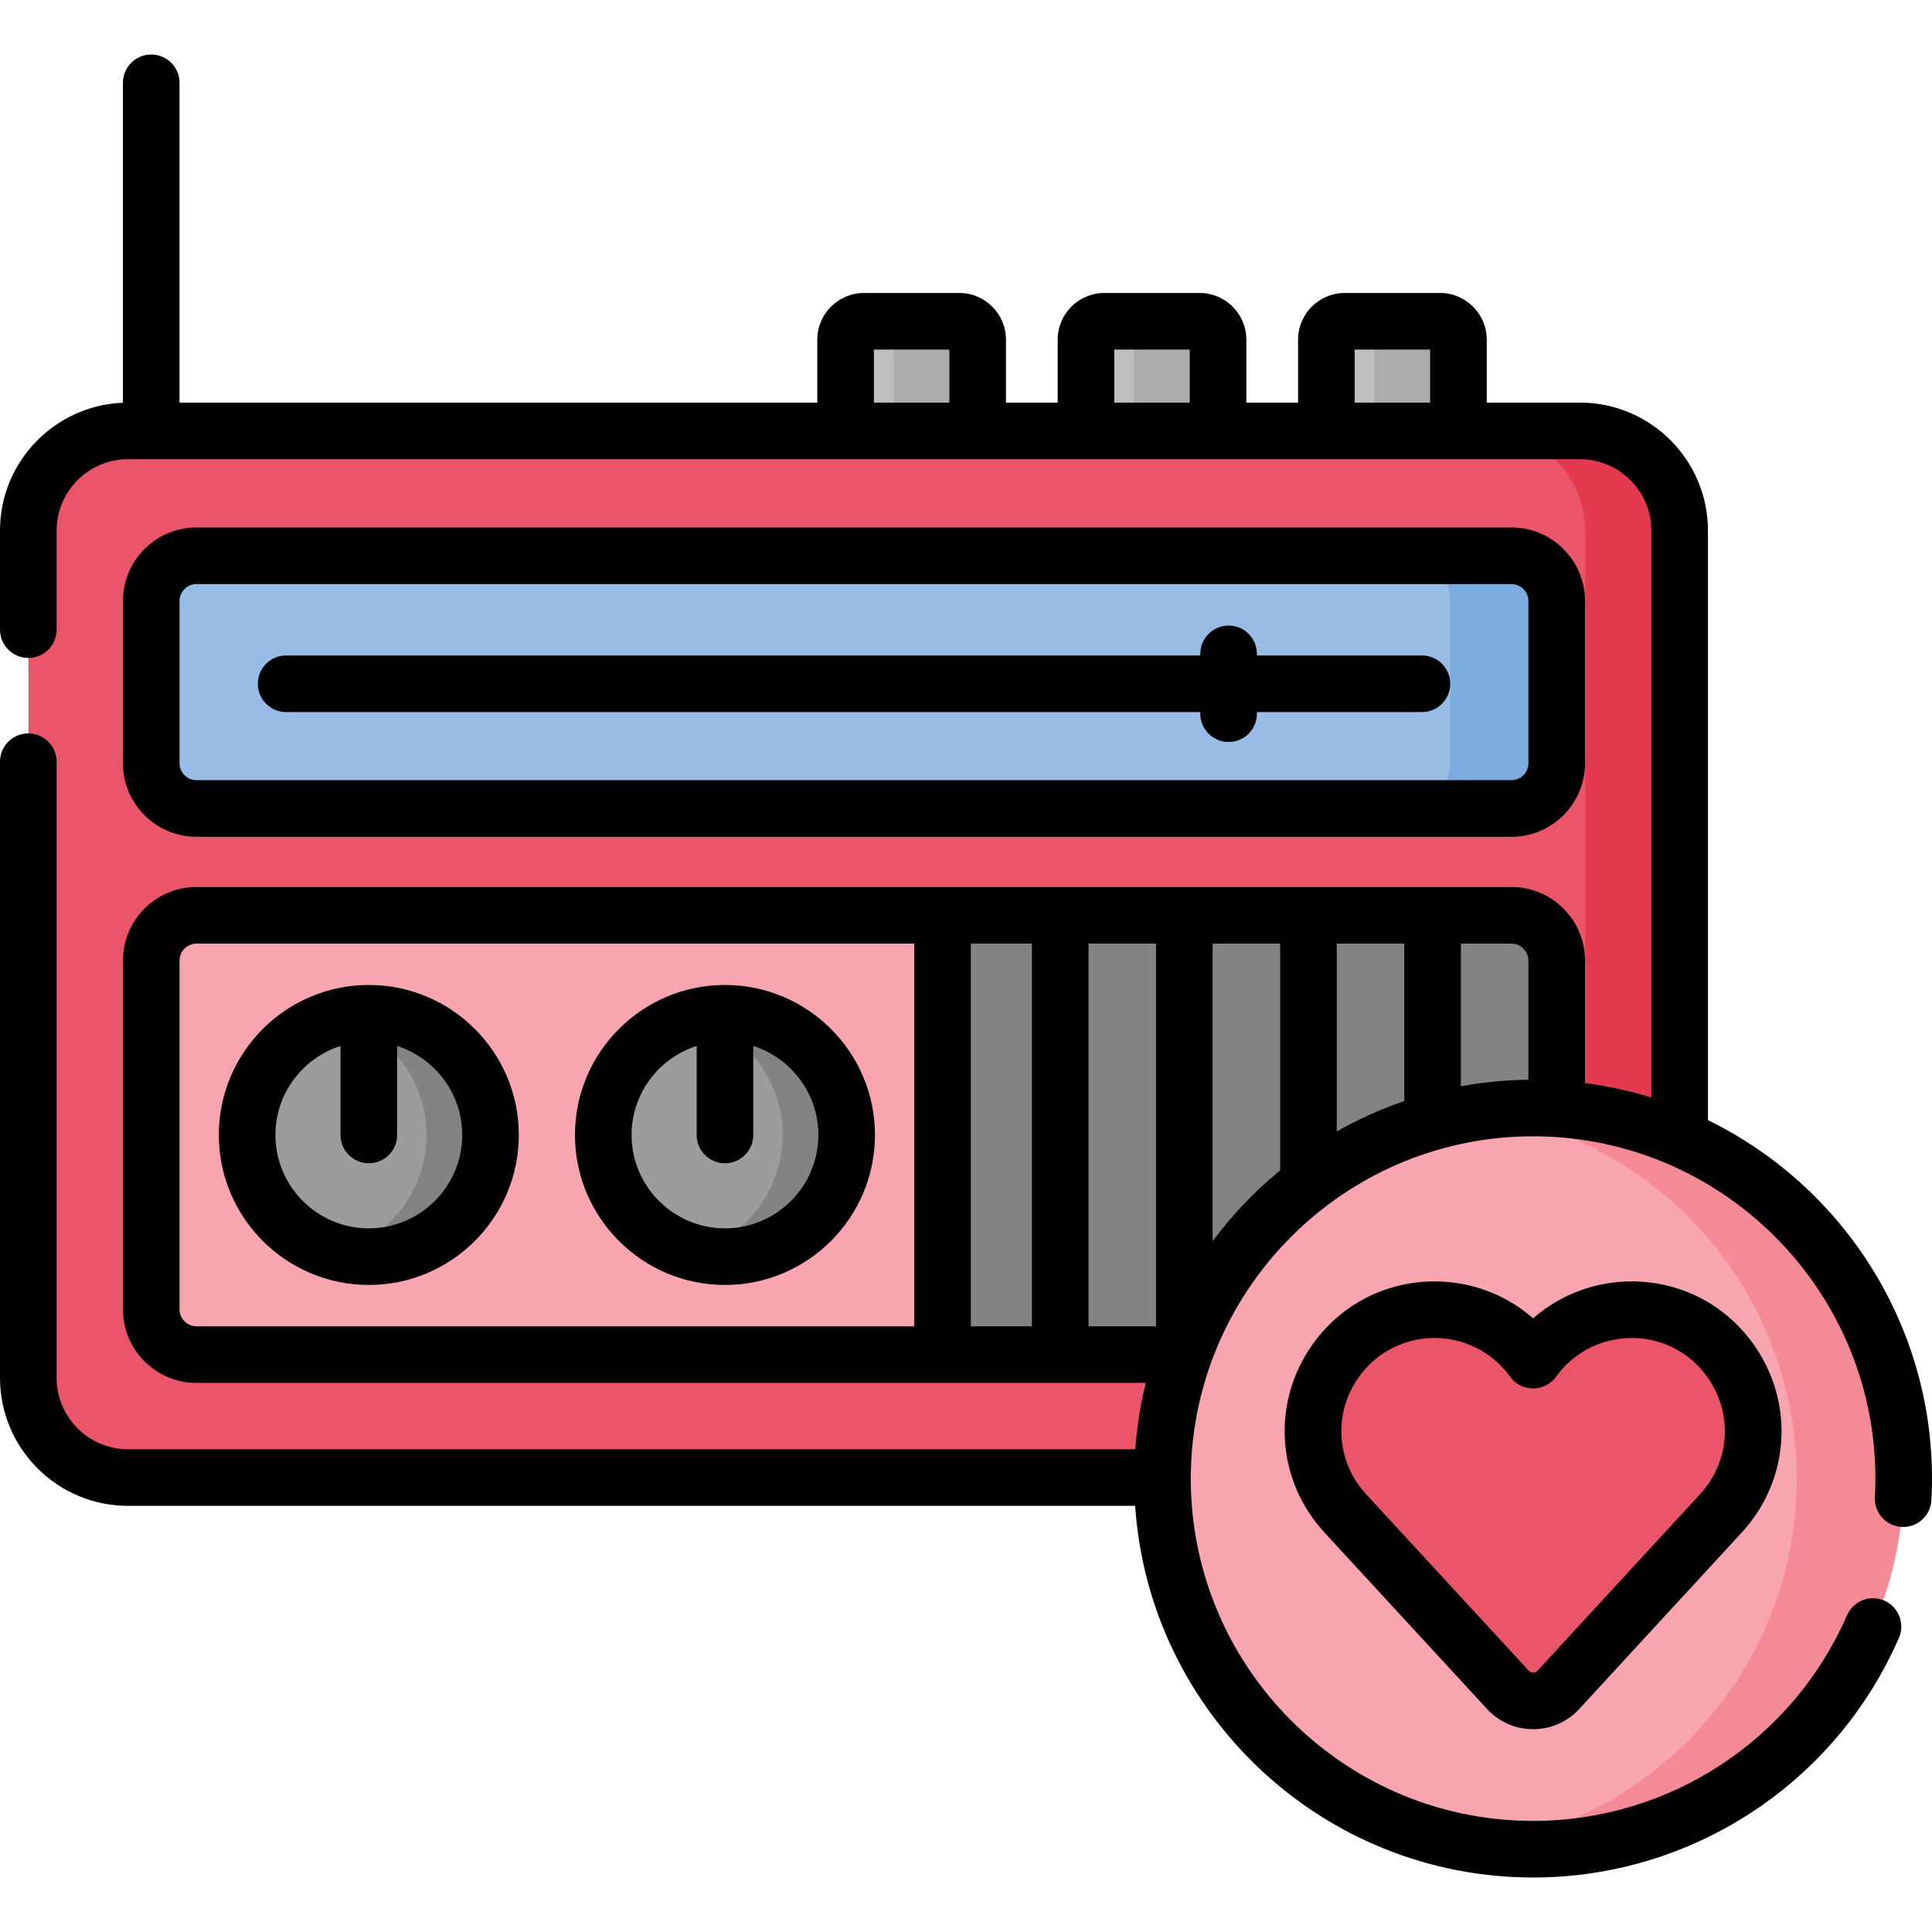 <svg id="Capa_1" enable-background="new 0 0 512.001 512.001" height="512" viewBox="0 0 512.001 512.001" width="512" xmlns="http://www.w3.org/2000/svg"><g><g><g fill="#bfbfbf"><path d="m378.792 85.158h-22.412c-2.693 0-4.876 2.183-4.876 4.877v66.3h32.165v-66.3c0-2.694-2.183-4.877-4.877-4.877z"/><path d="m315.086 85.158h-22.412c-2.693 0-4.877 2.183-4.877 4.877v66.3h32.166v-66.3c0-2.694-2.183-4.877-4.877-4.877z"/><path d="m251.38 85.158h-22.412c-2.693 0-4.877 2.183-4.877 4.877v66.3h32.165v-66.3c.001-2.694-2.182-4.877-4.876-4.877z"/></g><path d="m381.627 85.158h-22.246c2.693 0 4.877 2.183 4.877 4.877v66.3h22.246v-66.3c0-2.694-2.184-4.877-4.877-4.877z" fill="#acacac"/><path d="m317.921 85.158h-22.246c2.693 0 4.877 2.183 4.877 4.877v66.3h22.246v-66.3c0-2.694-2.184-4.877-4.877-4.877z" fill="#acacac"/><path d="m254.215 85.158h-22.246c2.693 0 4.877 2.183 4.877 4.877v66.3h22.246v-66.3c0-2.694-2.183-4.877-4.877-4.877z" fill="#acacac"/><path d="m442.327 365.169v-224.537c0-14.589-11.827-26.416-26.416-26.416h-381.96c-14.589 0-26.416 11.827-26.416 26.416v224.537c0 14.589 11.827 26.416 26.416 26.416h381.96c14.589 0 26.416-11.827 26.416-26.416z" fill="#eb5569"/><path d="m249.82 242.585v116.42h-197.705c-6.627 0-12-5.373-12-12v-92.42c0-6.627 5.373-12 12-12z" fill="#f8a5af"/><path d="m40.115 202.278v-42.978c0-6.627 5.373-12 12-12h348.467c6.627 0 12 5.373 12 12v42.978c0 6.627-5.373 12-12 12h-348.467c-6.627 0-12-5.373-12-12z" fill="#98bce5"/><path d="m412.582 254.585v92.42c0 6.627-5.373 12-12 12h-150.762v-116.42h150.762c6.628 0 12 5.372 12 12z" fill="#838383"/><path d="m418.746 114.215h-25.08c14.589 0 26.416 11.827 26.416 26.416v224.537c0 14.589-11.827 26.416-26.416 26.416h25.08c14.589 0 26.416-11.827 26.416-26.416v-224.536c0-14.59-11.827-26.417-26.416-26.417z" fill="#e53950"/><ellipse cx="96.359" cy="300.795" fill="#9c9c9c" rx="30.832" ry="32.214"/><ellipse cx="190.741" cy="300.795" fill="#9c9c9c" rx="30.832" ry="32.214"/><path d="m400.582 147.3h-28.251c6.627 0 12 5.373 12 12v42.978c0 6.627-5.373 12-12 12h28.251c6.627 0 12-5.373 12-12v-42.978c0-6.628-5.372-12-12-12z" fill="#7bacdf"/><ellipse cx="404.869" cy="391.863" fill="#f8a5af" rx="96.796" ry="98.196"/><path d="m399.602 447.843c3.604 3.912 9.782 3.912 13.386-.001l43.063-46.759c10.208-11.08 11.361-27.76 2.775-40.139-8.005-11.542-22.571-16.557-35.984-12.39-6.866 2.133-12.583 6.406-16.555 11.92-3.972-5.514-9.689-9.787-16.555-11.92-13.413-4.167-27.98.849-35.984 12.39-8.586 12.38-7.433 29.059 2.775 40.139z" fill="#eb5569"/><path d="m406.286 293.649c-4.814 0-9.545.353-14.173 1.022 47.525 6.87 84.04 47.764 84.04 97.192s-36.515 90.321-84.04 97.192c4.628.669 9.359 1.022 14.173 1.022 54.242 0 98.214-43.972 98.214-98.214s-43.972-98.214-98.214-98.214z" fill="#f58a97"/><path d="m97.777 268.545c-.476 0-.946.027-1.417.048v3.977c9.931 5.495 16.659 16.071 16.659 28.225 0 14.866-10.062 27.376-23.745 31.108 2.71.739 5.559 1.141 8.504 1.141 17.811 0 32.25-14.439 32.25-32.249s-14.44-32.25-32.251-32.25z" fill="#838383"/><path d="m192.158 268.545c-.476 0-.946.027-1.417.048v3.977c9.931 5.495 16.659 16.071 16.659 28.225 0 14.866-10.063 27.376-23.746 31.108 2.71.739 5.56 1.141 8.504 1.141 17.811 0 32.25-14.439 32.25-32.249s-14.439-32.25-32.25-32.25z" fill="#838383"/></g><g><path d="m52.08 221.76h348.467c10.752 0 19.5-8.748 19.5-19.5v-42.978c0-10.752-8.748-19.5-19.5-19.5h-348.467c-10.752 0-19.5 8.748-19.5 19.5v42.978c0 10.752 8.748 19.5 19.5 19.5zm-4.5-62.478c0-2.481 2.019-4.5 4.5-4.5h348.467c2.481 0 4.5 2.019 4.5 4.5v42.978c0 2.481-2.019 4.5-4.5 4.5h-348.467c-2.481 0-4.5-2.019-4.5-4.5z"/><path d="m97.742 261.028c-21.918 0-39.75 17.832-39.75 39.749 0 21.918 17.832 39.75 39.75 39.75s39.75-17.832 39.75-39.75c-.001-21.918-17.832-39.749-39.75-39.749zm0 64.498c-13.647 0-24.75-11.103-24.75-24.75 0-11.033 7.258-20.4 17.25-23.584v23.584c0 4.142 3.358 7.5 7.5 7.5s7.5-3.358 7.5-7.5v-23.584c9.991 3.185 17.25 12.551 17.25 23.584-.001 13.648-11.103 24.75-24.75 24.75z"/><path d="m192.123 261.028c-21.918 0-39.75 17.832-39.75 39.749 0 21.918 17.832 39.75 39.75 39.75s39.75-17.832 39.75-39.75-17.832-39.749-39.75-39.749zm0 64.498c-13.647 0-24.75-11.103-24.75-24.75 0-11.033 7.258-20.4 17.25-23.584v23.584c0 4.142 3.358 7.5 7.5 7.5s7.5-3.358 7.5-7.5v-23.584c9.991 3.185 17.25 12.551 17.25 23.584 0 13.648-11.103 24.75-24.75 24.75z"/><path d="m75.831 188.708h242.263v.425c0 4.142 3.357 7.5 7.5 7.5s7.5-3.358 7.5-7.5v-.425h43.737c4.143 0 7.5-3.358 7.5-7.5s-3.357-7.5-7.5-7.5h-43.737v-.425c0-4.142-3.357-7.5-7.5-7.5s-7.5 3.358-7.5 7.5v.425h-242.263c-4.142 0-7.5 3.358-7.5 7.5s3.358 7.5 7.5 7.5z"/><path d="m406.286 349.367c-17.261-15.123-44.816-12.738-58.703 7.284-10.665 15.378-9.258 35.732 3.423 49.496l43.08 46.76c6.567 7.13 17.851 7.13 24.418-.001l43.063-46.758c12.681-13.764 14.088-34.118 3.423-49.496-13.877-20.008-41.426-22.421-58.704-7.285zm44.248 46.617-43.063 46.759c-.636.691-1.716.69-2.354 0l-43.08-46.759c-7.887-8.561-8.762-21.219-2.128-30.784 4.712-6.794 12.296-10.627 20.223-10.627 7.426 0 15.103 3.372 20.068 10.266 2.988 4.149 9.179 4.154 12.171.001 9.857-13.683 30.483-13.783 40.292.36 6.634 9.564 5.759 22.223-2.129 30.784z"/><path d="m452.627 296.846v-156.232c0-18.701-15.215-33.916-33.916-33.916h-24.707v-16.682c0-6.824-5.553-12.376-12.377-12.376h-25.247c-6.824 0-12.376 5.552-12.376 12.376v16.681h-13.706v-16.681c0-6.824-5.553-12.376-12.377-12.376h-25.246c-6.824 0-12.377 5.552-12.377 12.376v16.681h-13.706v-16.681c0-6.824-5.552-12.376-12.376-12.376h-25.247c-6.824 0-12.376 5.552-12.376 12.376v16.681h-169.013v-84.755c0-4.142-3.358-7.5-7.5-7.5s-7.5 3.358-7.5 7.5v84.789c-18.084.705-32.58 15.629-32.58 33.883v26.25c0 4.142 3.358 7.5 7.5 7.5s7.5-3.358 7.5-7.5v-26.25c0-10.43 8.486-18.916 18.916-18.916h384.795c10.431 0 18.916 8.486 18.916 18.916v150.243c-5.273-1.639-11.487-3.034-17.58-3.829v-32.46c0-10.752-8.748-19.5-19.5-19.5h-150.762-197.705c-10.752 0-19.5 8.748-19.5 19.5v92.42c0 10.752 8.748 19.5 19.5 19.5h197.705.01 31.162.01s.006 0 .01 0h22.68c-1.372 5.54-2.355 11.546-2.796 17.58h-266.945c-10.43 0-18.916-8.486-18.916-18.917v-163.287c0-4.142-3.358-7.5-7.5-7.5s-7.5 3.358-7.5 7.5v163.286c0 18.702 15.215 33.917 33.916 33.917h266.909c3.725 54.935 49.599 98.492 105.461 98.492 42.079 0 80.135-24.929 96.951-63.511 1.655-3.797-.081-8.217-3.878-9.872-3.799-1.657-8.217.082-9.872 3.879-14.432 33.11-47.09 54.504-83.201 54.504-51.784 0-93.374-43.557-90.579-95.618 0-.002 0-.003 0-.005 2.554-47.576 42.061-85.766 90.509-85.803.023 0 .046-.001.069-.001.042 0 .084.002.125.002 51.827.077 93.26 43.717 90.457 95.635-.222 4.136 2.951 7.669 7.087 7.892 4.117.217 7.67-2.951 7.892-7.087 2.327-43.411-21.913-82.456-59.219-100.728zm-221.035-190.148v-14.058h20v14.058zm63.706 0v-14.058h20v14.058zm63.706 0v-14.058h20v14.058zm-19.747 203.463c-.097.08-.195.16-.292.24-6.561 5.415-12.481 11.624-17.603 18.518v-78.852h17.896v60.094zm15-60.094h17.895v41.722c-6.248 2.138-12.233 4.847-17.895 8.062zm-47.896 101.42h-17.896v-101.42h17.896zm98.686-96.92v31.572c-5.775.068-11.912.635-17.896 1.733v-37.805h13.396c2.481 0 4.5 2.018 4.5 4.5zm-357.467 92.42v-92.42c0-2.481 2.019-4.5 4.5-4.5h190.205v101.42h-190.205c-2.481 0-4.5-2.018-4.5-4.5zm209.705-96.92h16.181v101.42h-16.181z"/></g></g></svg>